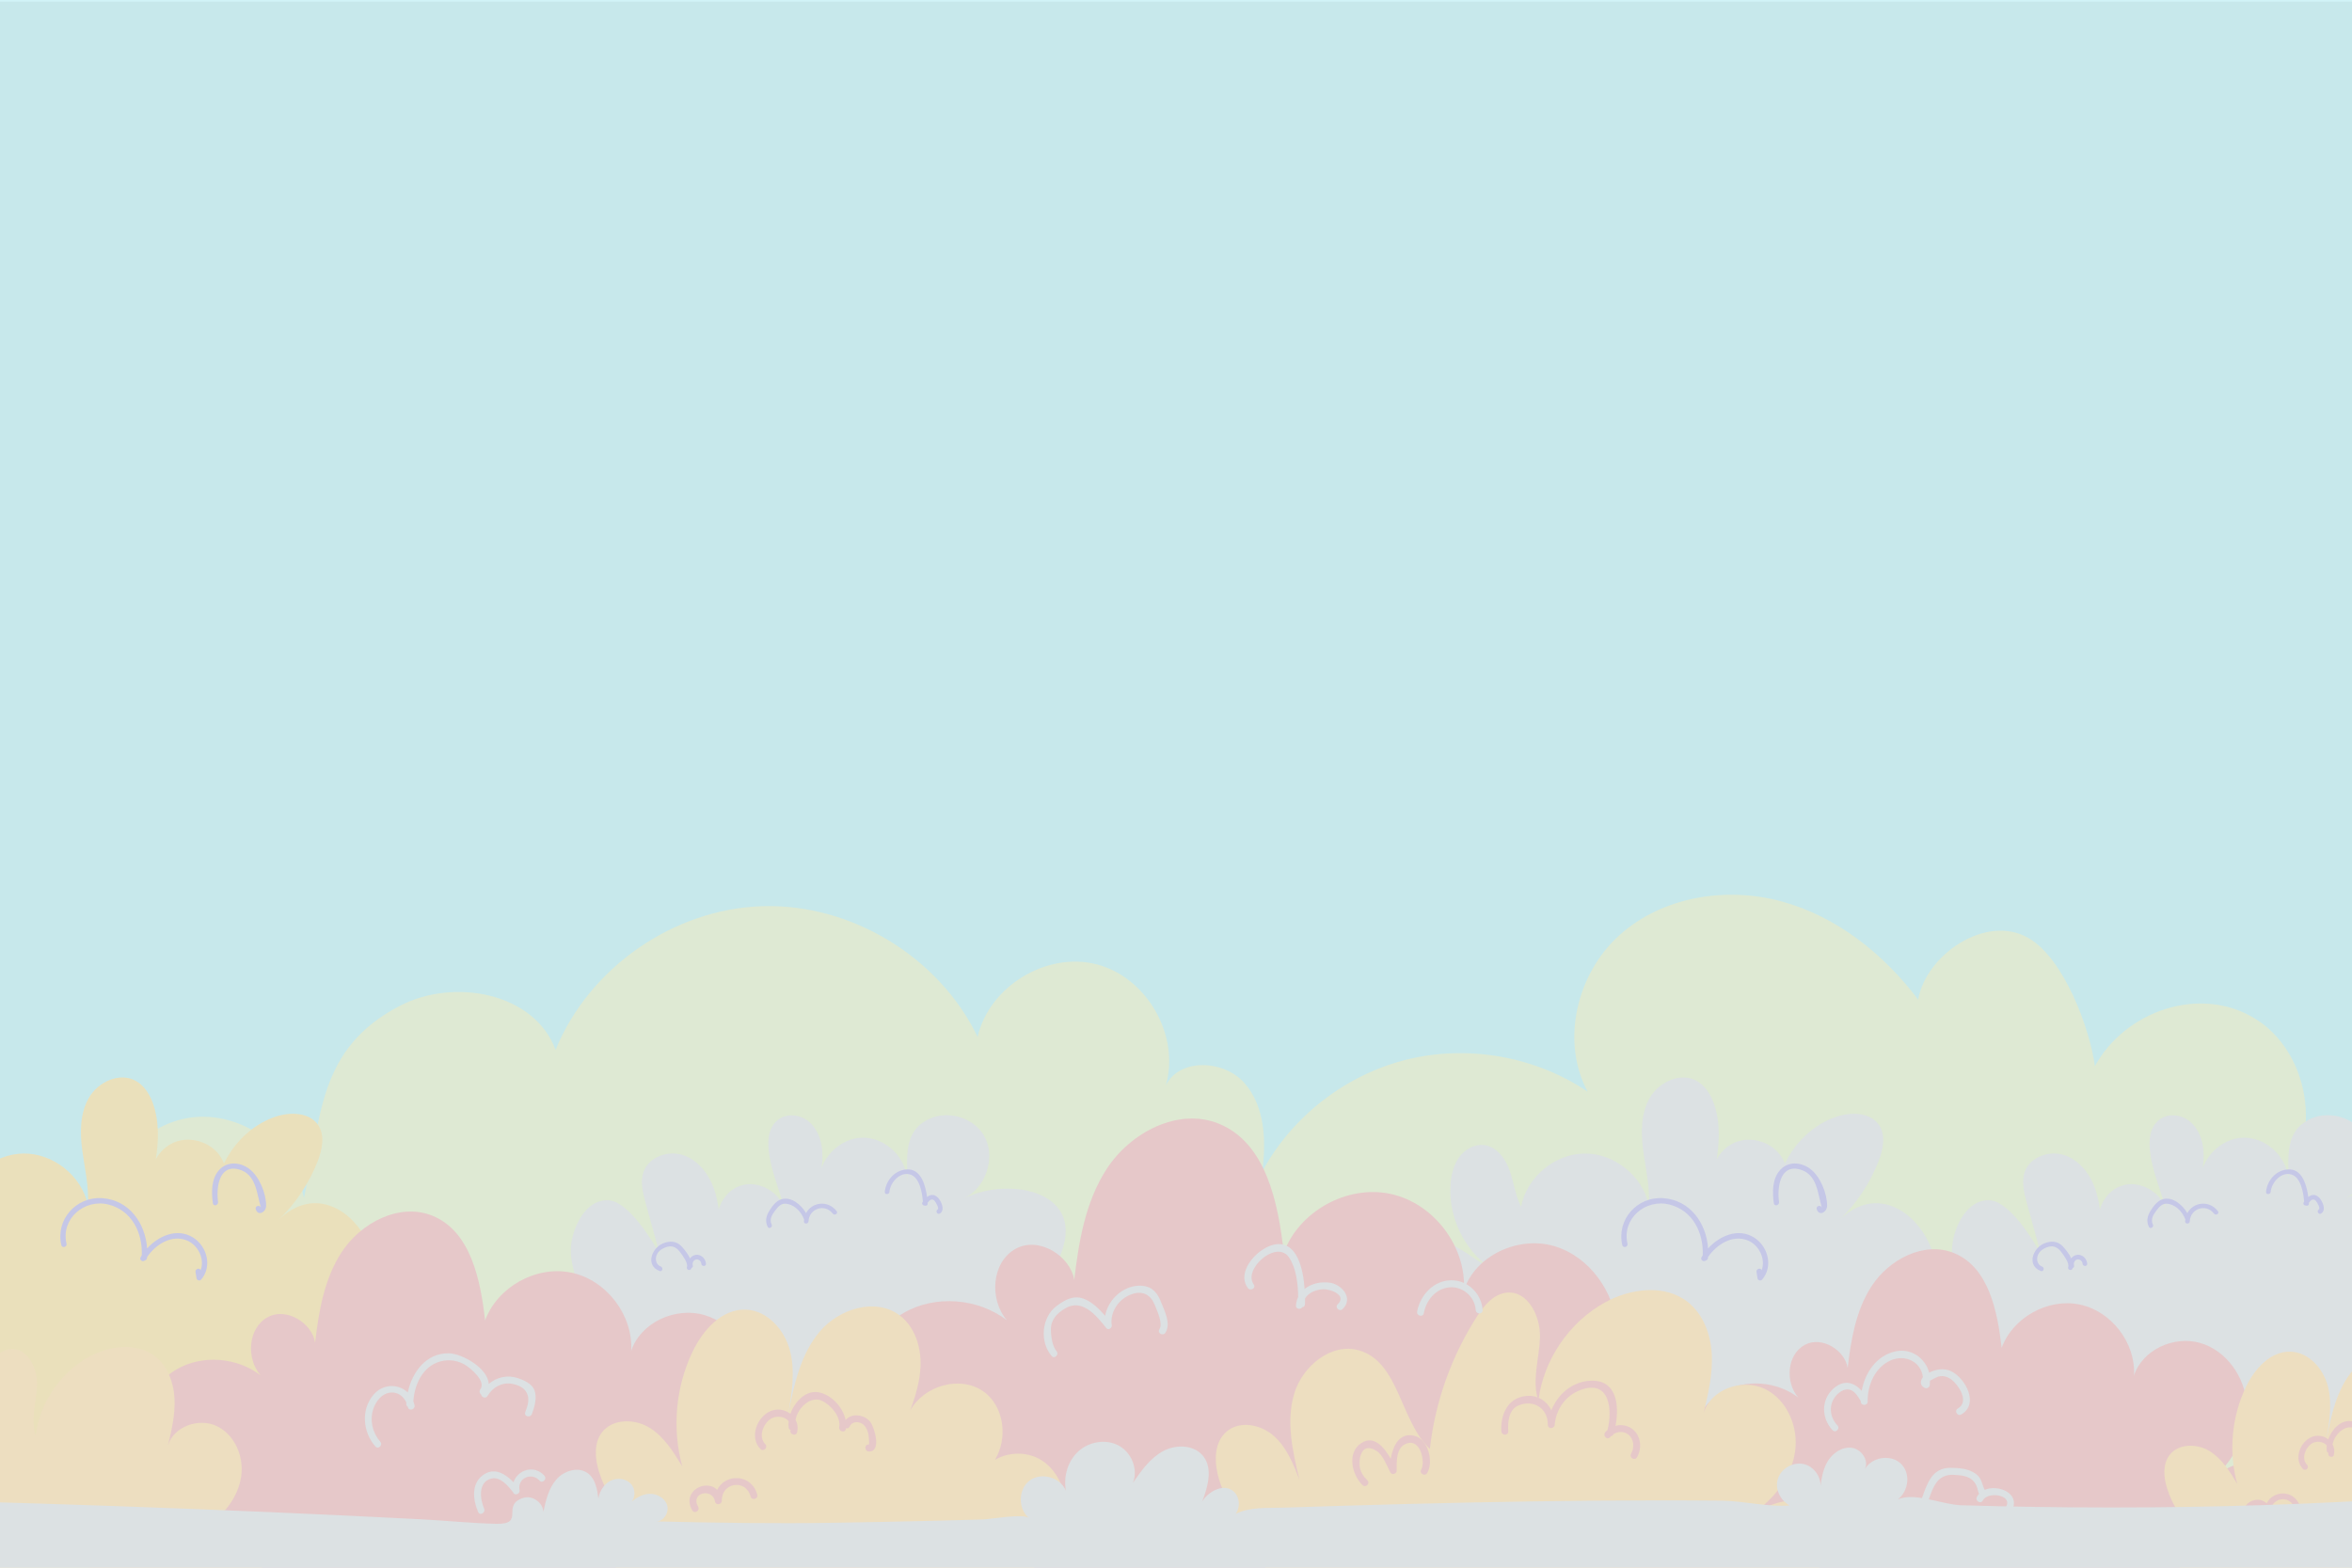 <svg width="1440" height="960" viewBox="0 0 1440 960" fill="none" xmlns="http://www.w3.org/2000/svg">
<rect x="0" y="0" width="1440" height="960" fill="#808080" stroke="none"/>
<g clip-path="url(#clip0_211_2)">
<rect width="1440" height="960" fill="white"/>
<g clip-path="url(#clip1_211_2)">
<rect width="1623" height="1033" transform="translate(-92 -45)" fill="#D1F3F7"/>
<path d="M364.335 919.835C310.235 921.139 259.166 917.247 205.782 923.138C179.805 925.999 37.672 940.916 37.061 910.01C10.748 899.932 -18.555 905.087 -46.699 906.581C-74.844 908.074 -106.714 903.951 -124.018 881.713C-136.901 865.155 -138.374 842.118 -133.975 821.626C-128.418 795.791 -112.63 770.523 -87.916 761.119C-63.203 751.715 -30.217 764.106 -23.859 789.774C-20.028 772.354 -10.808 758.552 3.675 748.348C21.273 735.936 48.05 734.105 62.974 749.611C61.185 718.579 86.256 688.346 117.095 684.328C147.935 680.309 179.91 703.136 186.12 733.6C196.709 684.391 194.267 642.082 244.999 615.847C278.132 598.721 327.264 607.915 340.147 642.903C360.651 592.557 412.435 556.581 466.767 554.919C521.119 553.257 575.009 585.993 598.543 634.971C605.574 604.044 640.687 582.627 671.42 590.537C702.154 598.427 722.573 634.129 713.795 664.593C722.321 647.657 749.518 649.004 761.98 663.31C774.442 677.616 775.347 698.592 772.8 717.38C791.114 683.507 824.163 657.966 861.57 648.793C898.977 639.62 940.11 646.942 972.023 668.486C955.372 637.58 965.371 596.239 991.452 572.717C1017.53 549.196 1056.41 542.779 1090.35 551.889C1124.28 560.999 1153.29 584.099 1174.4 612.165C1178.97 584.962 1215.66 559.421 1241.83 574.359C1263.74 586.855 1279.53 630.069 1282.6 652.917C1300.85 619.276 1346.91 602.824 1380.83 623.884C1413.83 644.354 1422.19 695.457 1397.43 725.374C1408.61 711.825 1431.24 711.952 1444.82 723.06C1458.4 734.189 1463.47 753.314 1461.32 770.734C1459.18 788.154 1450.78 804.185 1441.32 818.954C1468.63 805.511 1502.62 806.668 1528.96 821.963C1547.67 832.84 1563.27 854.341 1557.21 875.107C1550.16 899.238 1520.43 907.001 1495.51 910.41C1432.13 919.078 1368.45 925.389 1304.71 930.775C1245.79 935.74 1188.32 944.198 1130.26 950.909C1084.05 956.253 1037.36 950.636 991.116 945.692C783.031 923.433 573.493 914.786 364.292 919.856L364.335 919.835Z" fill="#E9F4DD"/>
<path d="M1482.77 758.237C1495 759.078 1506.71 765.621 1513.82 775.572C1518.62 782.305 1521.32 790.279 1523.93 798.126C1533.65 827.307 1543.4 856.487 1553.12 885.668C1484.23 884.721 1414.4 880.303 1345.57 882.786C1297.84 884.511 1246.44 888.971 1208.99 850.365C1202.76 843.948 1172.74 786.134 1173.96 785.945C1186.11 783.883 1199.2 789.416 1206.19 799.536C1200.48 789.1 1195.33 777.866 1195.12 765.979C1194.89 753.882 1203.71 733.264 1219.05 735.115C1230.48 736.483 1244.9 758.973 1249.64 768.314C1246.73 757.753 1243.81 747.191 1240.9 736.63C1239.15 730.318 1237.45 723.502 1239.72 717.379C1243.07 708.438 1254.54 704.378 1263.66 707.281C1272.77 710.184 1279.34 718.473 1282.6 727.457C1285.87 736.44 1286.33 746.139 1286.75 755.691C1281.32 744.961 1287.34 730.066 1298.73 726.153C1310.12 722.218 1324.05 730.234 1326.39 742.037C1323.65 728.256 1307.23 696.509 1322.37 685.422C1327.76 681.487 1335.78 682.581 1340.89 686.852C1346.01 691.123 1348.53 697.898 1349.06 704.546C1349.59 711.194 1348.32 717.842 1347.08 724.406C1346.68 710.205 1359.33 696.951 1373.54 696.656C1387.75 696.362 1400.93 709.09 1401.14 723.291C1401.14 708.143 1398.63 692.47 1414.8 685.064C1426.29 679.804 1441.81 684.454 1448.12 695.478C1455.6 708.501 1449.41 727.12 1435.98 733.811C1463.55 720.051 1512.96 729.35 1493.85 770.923C1488.88 781.758 1479.78 790.131 1470.42 797.516C1480.6 795.181 1487.55 810.118 1482.46 819.228C1476.86 829.242 1467.09 833.008 1456.27 835.049C1442.76 837.595 1427.58 837.468 1416.86 843.464C1387.16 860.106 1365.31 882.575 1329.48 886.552C1326.87 886.846 1324.18 887.056 1321.4 887.183" fill="#E7ECEE"/>
<path d="M-68.003 761.582C-59.182 765.474 -51.836 772.143 -43.226 776.498C-59.456 765.116 -69.034 744.919 -67.582 725.164C-67.139 719.252 -65.708 713.256 -62.193 708.501C-58.677 703.746 -52.783 700.443 -46.91 701.201C-39.227 702.21 -33.922 709.511 -31.354 716.811C-28.785 724.112 -27.943 732.043 -24.365 738.902C-21.018 720.998 -3.967 706.629 14.263 706.376C32.493 706.124 49.944 719.967 53.796 737.787C54.596 726.678 51.859 715.654 50.386 704.63C48.912 693.606 48.87 681.698 54.512 672.104C60.153 662.489 73.121 656.493 82.93 661.774C88.424 664.72 91.877 670.463 93.876 676.354C99.16 691.923 95.918 708.922 92.634 725.037C90.803 714.581 97.16 703.262 107.054 699.391C116.948 695.52 129.305 699.496 135.072 708.417C140.84 717.337 139.388 730.234 131.788 737.64C130.82 714.413 146.482 691.481 168.459 683.907C177.658 680.751 189.699 681.025 194.94 689.209C199.003 695.541 197.235 703.915 194.54 710.963C189.32 724.512 181.089 736.903 170.606 746.96C211.023 708.143 258.281 791.52 209.802 815.146C216.791 800.966 239.42 800.461 249.903 812.306C260.387 824.151 259.502 843.022 251.44 856.613C243.378 870.204 229.611 879.419 215.549 886.657C179.594 905.171 144.566 908.137 105.391 908.979C60.617 909.926 16.326 917.521 -28.828 916.763C-42.679 916.532 -56.762 915.9 -69.855 911.377C-131.112 890.212 -116.966 739.996 -67.981 761.603L-68.003 761.582Z" fill="#F6EBC4"/>
<path d="M1171.25 886.615C1120.56 912.703 1060.06 916.679 1005.49 901.405C973.223 892.358 943.142 872.603 921.965 846.641C912.723 835.301 897.083 835.049 884.831 826.191C872.475 817.25 862.77 804.48 858.139 789.9C855.445 781.379 854.729 771.091 860.728 764.464C867.212 757.311 878.832 757.69 887.652 761.582C896.472 765.474 903.819 772.143 912.429 776.498C896.199 765.116 886.621 744.919 888.073 725.164C888.515 719.252 889.947 713.256 893.462 708.501C896.978 703.746 902.872 700.443 908.745 701.201C916.428 702.21 921.733 709.511 924.301 716.811C926.869 724.112 927.711 732.043 931.29 738.902C934.637 720.998 951.688 706.629 969.918 706.376C988.148 706.124 1005.6 719.967 1009.45 737.787C1010.25 726.678 1007.51 715.654 1006.04 704.63C1004.57 693.606 1004.53 681.698 1010.17 672.104C1015.81 662.489 1028.78 656.493 1038.58 661.774C1044.08 664.72 1047.53 670.463 1049.53 676.354C1054.81 691.923 1051.57 708.922 1048.29 725.037C1046.46 714.581 1052.82 703.262 1062.71 699.391C1072.6 695.52 1084.96 699.496 1090.73 708.417C1096.49 717.337 1095.04 730.234 1087.44 737.64C1086.47 714.413 1102.14 691.481 1124.11 683.907C1133.31 680.751 1145.35 681.025 1150.59 689.209C1154.66 695.541 1152.89 703.915 1150.19 710.963C1144.97 724.512 1136.74 736.903 1126.26 746.96C1166.68 708.143 1213.94 791.52 1165.46 815.146C1172.45 800.966 1195.07 800.461 1205.56 812.306C1216.04 824.151 1215.16 843.022 1207.09 856.613C1199.03 870.204 1185.27 879.419 1171.2 886.657L1171.25 886.615Z" fill="#E7ECEE"/>
<path d="M610.584 835.007C597.07 837.552 581.892 837.426 571.177 843.422C541.475 860.064 519.625 882.533 483.796 886.51C446.621 890.633 390.206 878.073 363.345 850.365C357.114 843.948 327.096 786.134 328.317 785.945C340.463 783.883 353.556 789.416 360.545 799.536C354.841 789.1 349.683 777.866 349.473 765.979C349.241 753.882 358.061 733.264 373.407 735.115C384.838 736.483 399.236 758.973 403.994 768.314C401.089 757.753 398.163 747.191 395.258 736.63C393.511 730.318 391.805 723.502 394.079 717.379C397.426 708.438 408.898 704.378 418.013 707.281C427.107 710.184 433.696 718.473 436.959 727.457C440.222 736.44 440.685 746.139 441.106 755.691C435.675 744.961 441.695 730.066 453.084 726.153C464.472 722.218 478.407 730.234 480.744 742.037C478.008 728.256 461.588 696.509 476.724 685.422C482.112 681.487 490.133 682.581 495.248 686.852C500.363 691.123 502.889 697.898 503.416 704.546C503.942 711.194 502.679 717.842 501.437 724.406C501.037 710.205 513.688 696.951 527.897 696.656C542.107 696.362 555.284 709.09 555.495 723.291C555.495 708.143 552.99 692.47 569.157 685.064C580.65 679.804 596.164 684.454 602.48 695.478C609.953 708.501 603.764 727.12 590.334 733.811C617.91 720.051 667.315 729.35 648.202 770.923C643.234 781.758 634.14 790.131 624.772 797.516C634.961 795.181 641.907 810.118 636.813 819.228C631.214 829.242 621.446 833.008 610.626 835.049L610.584 835.007Z" fill="#E7ECEE"/>
<path d="M478.071 949.52C489.249 955.096 502.342 957.473 512.194 964.858H1061.59C1070.03 950.173 1071.59 931.28 1062.77 916.658C1048.63 893.179 1012.25 888.13 991.41 905.276C1002.67 893.747 1009.79 878.178 1010.92 862.084C994.547 858.886 976.843 863.451 964.045 874.16C980.801 858.886 991.705 836.459 990.147 813.863C988.59 791.267 973.223 769.408 951.456 763.054C929.69 756.701 903.335 768.651 896.262 790.173C897.904 763.202 877.569 736.567 851.087 731.055C824.606 725.521 795.303 741.784 785.999 767.157C782.546 736.398 775.116 700.065 746.487 688.22C721.584 677.911 692.029 693.374 677.441 716.012C664.537 736.02 660.474 760.109 657.695 783.925C655.506 769.198 636.14 756.932 621.952 764.653C606.942 772.816 605.553 795.875 616.499 808.498C598.796 794.97 572.777 792.761 553.369 803.933C533.56 815.357 522.382 839.72 525.856 862.189C521.498 851.964 505.563 847.399 495.648 854.131C484.049 862.021 481.544 878.83 486.133 892.085C490.722 905.339 500.763 915.859 510.51 925.936C503.71 919.162 496.574 912.177 487.501 909.042C478.429 905.928 466.809 907.927 461.841 916.153C454.642 928.061 465.609 943.293 478.071 949.52Z" fill="#F1D2D3"/>
<path d="M47.186 956.568C53.775 959.851 61.185 961.765 67.795 964.858H522.656C527.582 953.686 527.855 940.432 521.519 929.891C510.047 910.851 480.534 906.749 463.63 920.655C472.766 911.293 478.534 898.67 479.46 885.626C466.177 883.038 451.8 886.741 441.422 895.409C455.02 883.017 463.862 864.84 462.599 846.494C461.335 828.148 448.874 810.434 431.212 805.279C413.551 800.125 392.184 809.824 386.438 827.286C387.764 805.405 371.26 783.799 349.788 779.317C328.317 774.836 304.551 788.028 296.994 808.603C294.194 783.651 288.152 754.176 264.955 744.562C244.767 736.209 220.769 748.727 208.939 767.115C198.477 783.357 195.172 802.902 192.92 822.215C191.151 810.265 175.426 800.314 163.912 806.584C151.745 813.211 150.608 831.914 159.491 842.16C145.135 831.199 124.021 829.39 108.275 838.457C92.213 847.714 83.141 867.491 85.962 885.71C82.425 877.421 69.5 873.718 61.459 879.188C52.049 885.584 50.028 899.217 53.754 909.989C57.48 920.74 65.627 929.281 73.542 937.465C68.026 931.974 62.237 926.294 54.87 923.769C47.502 921.245 38.071 922.864 34.051 929.534C28.199 939.191 37.103 951.54 47.207 956.59L47.186 956.568Z" fill="#F1D2D3"/>
<path d="M999.241 959.408C1003.6 961.596 1008.38 963.111 1012.97 964.857H1430.78C1434.4 955.201 1434.27 944.155 1428.9 935.256C1418.51 918.004 1391.75 914.301 1376.45 926.904C1384.74 918.425 1389.96 906.98 1390.8 895.156C1378.76 892.821 1365.75 896.166 1356.34 904.013C1368.66 892.8 1376.66 876.305 1375.52 859.706C1374.38 843.085 1363.08 827.033 1347.08 822.383C1331.08 817.713 1311.72 826.507 1306.52 842.307C1307.72 822.489 1292.77 802.923 1273.32 798.862C1253.87 794.802 1232.33 806.752 1225.49 825.392C1222.95 802.775 1217.49 776.077 1196.46 767.388C1178.17 759.814 1156.45 771.175 1145.73 787.817C1136.26 802.523 1133.27 820.237 1131.23 837.721C1129.63 826.886 1115.38 817.881 1104.96 823.561C1093.93 829.558 1092.92 846.494 1100.96 855.793C1087.95 845.863 1068.83 844.222 1054.56 852.448C1040.02 860.842 1031.79 878.746 1034.35 895.261C1031.15 887.751 1019.45 884.384 1012.15 889.349C1003.62 895.156 1001.79 907.506 1005.16 917.247C1008.52 926.988 1015.91 934.73 1023.07 942.136C1018.08 937.149 1012.84 932.016 1006.17 929.723C999.494 927.43 990.947 928.902 987.305 934.94C982.001 943.692 990.063 954.885 999.22 959.45L999.241 959.408Z" fill="#F1D2D3"/>
<path d="M772.821 956.631C774.253 959.598 775.831 962.312 777.473 964.857H1106.85C1109.31 963.406 1111.63 961.744 1113.76 959.787C1121.88 952.297 1126.16 939.485 1120.7 929.87C1116.49 922.443 1107.5 918.677 1098.96 918.741C1090.41 918.783 1082.22 922.044 1074.58 925.852C1086.94 916.994 1096.89 903.866 1099.04 888.823C1101.19 873.781 1094.14 857.055 1080.41 850.491C1066.69 843.927 1047.43 850.68 1043.05 865.239C1045.85 853.478 1048.65 841.507 1048.04 829.431C1047.43 817.355 1042.92 804.921 1033.45 797.389C1019.37 786.218 998.336 788.869 982.611 797.579C960.634 809.739 945.015 832.755 941.857 857.665C937.731 845.463 942.362 832.229 942.847 819.354C943.331 806.478 935.816 790.699 922.954 791.541C914.639 792.088 908.576 799.43 904.093 806.457C888.536 830.736 878.642 858.633 875.422 887.288C857.066 869.741 856.602 834.27 832.289 826.991C815.259 821.878 797.387 836.5 792.335 853.542C787.283 870.583 791.43 888.845 795.577 906.117C791.809 896.482 787.809 886.467 780.126 879.524C772.442 872.582 759.959 869.784 751.728 876.053C741.772 883.648 743.35 899.132 748.066 910.725C754.57 926.735 765.264 941.063 772.821 956.631Z" fill="#F9E9CA"/>
<path d="M-113.43 958.273C-112.272 960.65 -111.03 962.817 -109.704 964.858H153.934C155.913 963.701 157.765 962.375 159.47 960.797C165.975 954.801 169.385 944.555 165.027 936.855C161.659 930.901 154.46 927.893 147.619 927.935C140.777 927.977 134.23 930.586 128.105 933.636C137.998 926.546 145.977 916.048 147.682 903.993C149.387 891.938 143.745 878.557 132.757 873.318C121.768 868.059 106.359 873.466 102.844 885.121C105.075 875.696 107.328 866.123 106.844 856.445C106.359 846.768 102.739 836.816 95.16 830.799C83.898 821.858 67.058 823.983 54.47 830.946C36.871 840.687 24.389 859.117 21.841 879.041C18.536 869.279 22.241 858.675 22.641 848.388C23.02 838.079 17 825.455 6.706 826.129C0.054 826.57 -4.788 832.44 -8.387 838.058C-20.849 857.497 -28.764 879.819 -31.332 902.752C-46.026 888.719 -46.384 860.316 -65.855 854.489C-79.496 850.407 -93.79 862.105 -97.831 875.738C-101.873 889.371 -98.568 903.993 -95.221 917.815C-98.231 910.094 -101.431 902.099 -107.578 896.545C-113.724 890.991 -123.723 888.74 -130.312 893.768C-138.269 899.848 -137.027 912.24 -133.259 921.518C-128.039 934.331 -119.492 945.818 -113.451 958.252L-113.43 958.273Z" fill="#F9E9CA"/>
<path d="M386.522 964.858H626.204C626.456 964.689 626.751 964.542 627.004 964.374C638.834 956.695 648.665 945.081 651.612 931.28C654.559 917.5 649.486 901.636 637.55 894.126C629.088 888.803 617.489 888.992 609.111 893.999C617.173 880.871 614.942 861.053 601.953 851.985C587.576 841.95 565.304 848.787 557.263 863.83C560.463 855.015 563.22 846.01 563.599 836.69C564.062 825.034 560.189 812.58 550.885 805.532C536.233 794.444 513.751 801.345 501.9 815.378C490.048 829.411 486.07 848.282 482.512 866.312C484.765 853.332 486.996 839.888 483.67 827.138C480.365 814.389 469.882 802.502 456.725 801.976C442.053 801.387 430.412 814.389 424.076 827.622C413.656 849.334 411.361 874.833 417.74 898.06C412.267 888.992 406.457 879.567 397.384 874.118C388.311 868.669 374.965 868.732 368.544 877.147C363.429 883.859 364.271 893.368 366.797 901.426C370.544 913.418 377.617 924.295 386.88 932.795C376.902 928.04 365.618 925.978 354.609 927.156C352.904 927.346 369.934 953.665 372.165 955.79C376.754 960.124 381.491 962.607 386.543 964.879L386.522 964.858Z" fill="#F9E9CA"/>
<path d="M999.409 875.065C996.462 872.813 992.589 872.224 989.095 873.108C991.537 860.401 989.81 844.537 973.454 845.526C962.382 846.199 953.751 853.836 949.835 863.577C946.93 857.771 941.099 853.921 933.669 854.931C922.785 856.382 918.575 866.67 919.207 876.516C919.375 879.209 923.585 879.23 923.417 876.516C923.08 871.32 923.522 863.388 929.374 860.8C938.489 856.761 947.709 862.021 947.646 872.477C947.646 875.233 951.604 875.128 951.856 872.477C952.74 862.925 958.466 854.615 967.623 851.207C985.916 844.369 987.2 863.83 984.211 875.654C983.706 876.095 983.222 876.558 982.78 877.105C981.117 879.209 984.085 882.197 985.748 880.072C985.916 879.861 986.106 879.693 986.295 879.504C986.948 879.398 987.537 878.999 987.811 878.241C990.421 876.579 993.915 876.348 996.61 878.241C1000.44 880.955 1000.82 886.425 998.61 890.255C997.262 892.611 1000.88 894.736 1002.25 892.379C1005.45 886.825 1004.71 879.146 999.409 875.107V875.065Z" fill="#F1D2D3"/>
<path d="M865.949 879.209C856.644 877.063 852.813 885.436 851.508 893.305C847.445 886.341 841.298 878.662 833.594 883.606C824.374 889.518 827.721 903.109 834.183 909.442C836.12 911.335 839.088 908.369 837.152 906.475C834.604 903.972 832.752 901.173 832.415 897.534C831.952 892.737 833.657 882.617 842.961 888.613C846.772 891.075 849.213 897.807 851.213 901.615C852.203 903.488 855.15 902.583 855.129 900.563C855.108 895.198 854.644 886.657 860.707 884.153C870.011 880.303 872.685 895.682 870.138 899.911C868.727 902.246 872.369 904.35 873.78 902.036C877.842 895.304 874.474 881.208 865.97 879.251L865.949 879.209Z" fill="#F1D2D3"/>
<path d="M986.779 920.655C979.348 922.949 970.296 931.953 973.096 940.263C973.959 942.809 978.022 941.715 977.159 939.148C975.243 933.426 982.464 926.736 987.432 924.947C993.431 922.801 999.178 927.051 1000.04 933.131C1000.42 935.803 1004.48 934.667 1004.1 932.016C1002.97 924.001 994.673 918.236 986.779 920.676V920.655Z" fill="#F1D2D3"/>
<path d="M532.76 870.604C529.203 866.228 521.414 865.092 517.73 869.573C516.088 861.557 508.678 853.752 500.869 852.553C493.206 851.375 486.575 858.317 483.944 865.765C480.555 863.156 475.734 862.252 471.398 864.271C463.23 868.079 458.746 880.345 465.567 887.33C467.461 889.265 470.429 886.299 468.535 884.363C464.262 879.987 467.019 872.54 471.293 869.258C474.808 866.565 480.323 867.196 482.849 870.268C482.681 871.635 482.681 872.982 482.849 874.223C482.976 875.043 483.439 875.464 484.028 875.632C484.028 875.716 484.028 875.801 483.986 875.906C483.376 878.536 487.438 879.672 488.049 877.021C488.701 874.202 488.238 871.614 487.059 869.426C488.491 862.02 496.469 854.32 503.584 857.96C509.015 860.737 514.888 867.596 513.815 873.949C513.373 876.6 517.435 877.736 517.877 875.064C517.899 874.896 517.898 874.707 517.92 874.538C518.762 874.854 519.709 874.707 520.172 873.613C521.667 870.141 526.34 870.204 528.845 872.582C530.381 874.033 531.181 876.074 531.623 878.073C531.708 878.409 532.55 884.637 531.855 884.595C529.161 884.405 529.161 888.613 531.855 888.803C539.959 889.392 535.392 873.865 532.739 870.625L532.76 870.604Z" fill="#F1D2D3"/>
<path d="M463.651 915.332C460.094 902.225 443.906 902.288 439.085 912.345C432.37 905.381 417.108 913.06 423.802 924.863C425.129 927.219 428.77 925.094 427.444 922.738C422.371 913.776 436.538 911.019 437.801 919.603C438.159 921.96 441.99 921.37 441.927 919.035C441.674 907.864 456.578 905.381 459.567 916.447C460.283 919.056 464.346 917.941 463.63 915.332H463.651Z" fill="#F1D2D3"/>
<path d="M1343.46 964.858H1545.27C1545.48 964.71 1545.71 964.605 1545.95 964.458C1555.9 957.999 1564.18 948.216 1566.66 936.603C1569.14 924.989 1564.87 911.651 1554.83 905.318C1547.71 900.837 1537.93 901.005 1530.87 905.213C1537.65 894.168 1535.78 877.463 1524.85 869.847C1512.75 861.389 1493.99 867.154 1487.21 879.819C1489.91 872.393 1492.22 864.819 1492.54 856.971C1492.94 847.167 1489.68 836.669 1481.85 830.736C1469.51 821.395 1450.59 827.223 1440.59 839.025C1430.59 850.828 1427.26 866.733 1424.25 881.902C1426.15 870.983 1428.02 859.643 1425.24 848.914C1422.46 838.184 1413.64 828.169 1402.55 827.728C1390.19 827.223 1380.4 838.184 1375.06 849.313C1366.3 867.596 1364.36 889.055 1369.71 908.621C1365.1 900.984 1360.22 893.053 1352.57 888.466C1344.93 883.88 1333.69 883.943 1328.28 891.033C1323.97 896.692 1324.68 904.708 1326.81 911.483C1329.97 921.581 1335.92 930.733 1343.71 937.886C1335.31 933.889 1325.8 932.143 1316.54 933.131C1315.1 933.279 1329.44 955.453 1331.33 957.242C1335.21 960.881 1339.19 962.985 1343.44 964.9L1343.46 964.858Z" fill="#F9E9CA"/>
<path d="M1466.61 885.479C1463.6 881.797 1457.05 880.829 1453.93 884.616C1452.54 877.863 1446.31 871.298 1439.72 870.289C1433.28 869.3 1427.68 875.128 1425.47 881.397C1422.61 879.188 1418.57 878.431 1414.91 880.135C1408.02 883.354 1404.25 893.663 1410 899.553C1411.6 901.194 1414.11 898.691 1412.51 897.05C1408.91 893.368 1411.22 887.078 1414.84 884.321C1417.81 882.049 1422.44 882.575 1424.57 885.184C1424.42 886.341 1424.42 887.456 1424.57 888.508C1424.67 889.202 1425.07 889.56 1425.56 889.707C1425.56 889.792 1425.56 889.855 1425.52 889.939C1424.99 892.148 1428.42 893.095 1428.93 890.886C1429.47 888.508 1429.09 886.32 1428.1 884.49C1429.3 878.241 1436.02 871.761 1442.02 874.833C1446.59 877.168 1451.53 882.954 1450.65 888.298C1450.27 890.528 1453.7 891.496 1454.06 889.245C1454.08 889.097 1454.08 888.95 1454.1 888.803C1454.82 889.076 1455.62 888.929 1456 888.024C1457.26 885.1 1461.2 885.142 1463.3 887.162C1464.59 888.382 1465.26 890.086 1465.64 891.79C1465.7 892.085 1466.42 897.323 1465.83 897.281C1463.55 897.113 1463.55 900.669 1465.83 900.816C1472.65 901.321 1468.8 888.235 1466.56 885.5L1466.61 885.479Z" fill="#F1D2D3"/>
<path d="M1408.42 923.159C1405.43 912.114 1391.79 912.177 1387.75 920.634C1382.11 914.765 1369.25 921.244 1374.89 931.175C1376 933.152 1379.08 931.385 1377.94 929.386C1373.67 921.855 1385.6 919.519 1386.68 926.736C1386.97 928.734 1390.21 928.229 1390.15 926.273C1389.94 916.868 1402.49 914.786 1405.01 924.085C1405.6 926.273 1409.03 925.347 1408.42 923.138V923.159Z" fill="#F1D2D3"/>
<path d="M710.743 797.095C708.638 791.751 705.417 787.859 699.312 787.354C688.45 786.47 678.493 795.412 676.599 805.742C672.852 801.387 668.368 797.032 663.295 795.222C657.064 792.992 651.633 796.148 646.728 799.893C637.739 806.71 636.371 821.647 643.865 830.378C645.633 832.44 648.602 829.452 646.833 827.412C644.265 824.403 643.381 817.965 643.402 814.157C643.402 807.846 647.254 804.164 652.222 801.176C662.516 795.012 671.273 805.595 677.272 813.189C678.83 815.167 681.504 812.706 680.514 810.665C679.925 802.291 685.651 794.675 693.734 792.256C699.944 790.384 704.638 793.098 706.996 799.094C708.385 802.628 712.174 810.433 709.838 814.031C708.364 816.303 712.006 818.428 713.48 816.156C717.142 810.497 712.911 802.649 710.743 797.116V797.095Z" fill="#E7ECEE"/>
<path d="M814.206 785.502C808.67 784.661 802.839 786.007 798.755 789.289C797.871 777.003 794.25 760.929 781.873 761.876C771.305 762.697 756.275 778.181 763.959 788.7C765.537 790.867 769.2 788.764 767.6 786.575C760.78 777.255 781.599 758.804 789.219 770.039C793.577 776.498 794.693 786.092 794.798 794.234C794.061 795.79 793.598 797.537 793.451 799.472C793.303 801.723 796.187 802.06 797.261 800.545C798.145 800.377 798.945 799.746 798.987 798.589C799.008 797.579 799.029 796.401 799.008 795.117C801.197 791.499 805.66 789.71 810.102 789.479C814.375 789.268 824.942 793.055 819.006 798.694C817.027 800.566 820.016 803.533 821.974 801.66C828.858 795.138 821.658 786.596 814.227 785.481L814.206 785.502Z" fill="#E7ECEE"/>
<path d="M888.578 783.988C877.822 784.009 869.549 793.034 867.633 803.091C867.128 805.742 871.191 806.878 871.696 804.206C873.127 796.737 878.179 789.984 886.01 788.511C894.641 786.891 902.977 793.56 903.503 802.27C903.672 804.963 907.882 804.984 907.713 802.27C907.124 792.277 898.83 783.967 888.599 783.988H888.578Z" fill="#E7ECEE"/>
<path d="M327.138 851.123C325.559 847.252 320.655 845.106 316.95 843.885C310.592 841.782 304.003 843.401 299.204 847.504C298.846 837.847 282.827 828.843 274.848 828.716C260.85 828.485 252.303 840.246 249.651 852.722C244.009 847.252 234.347 847.167 228.453 854.342C220.854 863.578 222.222 877.106 229.842 885.794C231.632 887.835 234.6 884.848 232.81 882.828C227.99 877.337 226.243 869.679 228.579 862.694C230.2 857.897 233.926 853.121 239.378 852.743C243.736 852.427 247.125 855.204 248.788 858.865C248.788 859.138 248.746 859.412 248.725 859.685C248.704 860.527 249.104 861.074 249.651 861.39C249.672 861.495 249.714 861.579 249.735 861.684C250.24 864.335 254.303 863.22 253.798 860.569C253.629 859.643 253.356 858.802 253.04 857.981C253.798 848.493 258.092 838.205 267.439 834.418C272.954 832.188 279.08 832.588 284.321 835.533C287.879 837.532 297.857 845.842 294.089 850.723C293.183 851.901 293.689 853.353 294.615 854.047C294.91 855.709 297.394 856.698 298.488 854.826C301.562 849.566 307.308 846.284 313.476 847.399C317.139 848.072 320.697 849.524 322.444 852.827C324.486 856.677 323.054 860.906 321.581 864.819C320.612 867.344 324.675 868.438 325.643 865.934C327.285 861.642 328.969 855.646 327.138 851.123Z" fill="#E7ECEE"/>
<path d="M1194.8 839.803C1190.44 837.594 1185.37 838.394 1181.1 840.561C1178.84 831.746 1170.19 825.413 1160.47 827.538C1148.95 830.063 1141.77 840.624 1139.82 851.69C1135.14 846.536 1129.02 844.495 1122.49 850.344C1114.81 857.223 1115.12 868.542 1121.99 875.822C1123.84 877.799 1126.83 874.812 1124.95 872.855C1120.03 867.638 1119.36 859.748 1124.41 854.32C1126.7 851.859 1130.28 849.734 1133.63 851.438C1136.17 852.721 1137.82 855.625 1139.25 857.981C1139.25 858.086 1139.25 858.17 1139.25 858.275C1139.29 860.989 1143.5 860.989 1143.46 858.275C1143.33 848.934 1147.23 838.899 1155.67 833.997C1165.04 828.569 1176.09 833.134 1177.29 843.338C1175.62 845.484 1175.31 848.492 1178.4 849.902C1180.34 850.786 1182.04 848.703 1181.45 847.23C1181.45 847.146 1181.52 847.083 1181.54 846.999C1181.58 846.494 1181.6 846.01 1181.6 845.505C1183.31 844.537 1186.44 843.022 1186.63 842.98C1190.49 842.012 1193.66 843.548 1196.36 846.22C1200.25 850.091 1205.3 858.717 1198.63 862.546C1196.3 863.893 1198.4 867.532 1200.76 866.186C1211.81 859.811 1203.45 844.2 1194.78 839.782L1194.8 839.803Z" fill="#E7ECEE"/>
<path d="M1215.09 912.345C1213.37 908.726 1213.37 905.276 1209.7 902.562C1205.33 899.301 1199.37 898.88 1194.11 898.859C1183.1 898.838 1180.04 907.948 1176.8 917.121C1175.9 919.687 1179.96 920.781 1180.87 918.236C1183.67 910.304 1186.21 902.562 1196.44 903.151C1201.81 903.467 1207.45 903.972 1210.04 909.736C1210.8 911.44 1210.9 913.102 1211.66 914.764C1211.14 915.332 1210.69 915.985 1210.32 916.721C1209.12 919.14 1212.74 921.265 1213.96 918.846C1216.74 913.271 1231.7 915.164 1228.46 922.191C1227.35 924.632 1230.97 926.778 1232.1 924.316C1236.69 914.323 1223.3 908.81 1215.11 912.345H1215.09Z" fill="#E7ECEE"/>
<path d="M333.327 903.698C326.991 896.629 316.865 900.143 314.381 907.674C309.645 902.73 303.225 898.586 296.552 902.73C288.321 907.843 289.415 918.257 292.763 925.936C293.836 928.419 297.478 926.273 296.404 923.811C293.899 918.046 292.531 907.801 300.53 905.507C306.235 903.866 311.013 909.883 314.108 913.755C314.781 916.153 318.592 915.038 318.086 912.471C316.655 905.108 325.538 901.342 330.338 906.686C332.148 908.705 335.116 905.718 333.306 903.719L333.327 903.698Z" fill="#E7ECEE"/>
<path d="M512.278 741.721C506.952 734.694 497.079 736.104 493.522 742.878C490.449 737.682 484.491 732.611 478.408 734.379C475.187 735.304 472.703 738.734 471.019 741.448C469.04 744.603 468.303 747.822 469.987 751.252C470.787 752.893 473.25 751.462 472.429 749.821C470.935 746.791 472.577 744.077 474.324 741.658C476.471 738.691 478.513 736.293 482.618 737.345C487.08 738.481 490.512 742.247 492.133 746.392C492.175 746.518 492.259 746.602 492.322 746.686C492.259 747.086 492.196 747.486 492.175 747.885C492.091 749.716 494.932 749.716 495.017 747.885C495.353 740.08 505.016 736.819 509.815 743.152C510.91 744.582 513.373 743.173 512.257 741.721H512.278Z" fill="#CFD1F2"/>
<path d="M574.103 733.285C571.872 731.033 569.514 731.496 567.578 732.99C566.631 725.795 563.957 716.454 556.337 716.117C548.506 715.78 542.38 722.45 541.707 729.855C541.538 731.665 544.38 731.665 544.549 729.855C545.075 724.112 550.885 717.358 557.242 719.231C562.947 720.914 564.568 730.087 565.031 735.788C564.946 735.914 564.862 736.062 564.778 736.188C564.126 737.282 565.115 738.292 566.104 738.271C566.946 738.565 568.041 738.144 567.978 736.987C567.978 736.84 567.957 736.672 567.936 736.525C568.988 735.052 570.483 733.642 572.104 735.241C572.735 735.872 575.24 739.933 574.019 740.669C572.462 741.616 573.893 744.077 575.451 743.11C578.861 741.027 576.23 735.367 574.103 733.221V733.285Z" fill="#CFD1F2"/>
<path d="M425.823 768.461C424.413 768.693 423.255 769.492 422.455 770.565C421.192 767.83 419.066 765.221 417.445 763.412C414.246 759.836 409.951 759.667 405.699 761.519C398.815 764.527 395.09 775.004 403.847 778.329C405.552 778.981 406.288 776.246 404.604 775.594C401.11 774.268 400.857 770.018 402.689 767.325C404.036 765.327 406.373 764.064 408.667 763.454C412.183 762.507 414.772 764.443 416.687 767.157C418.119 769.198 421.361 773.363 420.561 775.951C420.034 777.697 422.771 778.455 423.297 776.709C423.318 776.645 423.318 776.561 423.339 776.498C423.929 776.267 424.392 775.678 424.16 774.878C423.739 773.384 424.56 771.575 426.181 771.26C427.76 770.944 429.297 772.354 429.381 773.868C429.507 775.678 432.349 775.699 432.223 773.868C432.012 770.67 429.128 767.893 425.802 768.44L425.823 768.461Z" fill="#CFD1F2"/>
<path d="M1357.94 741.721C1352.62 734.694 1342.74 736.104 1339.19 742.878C1336.11 737.682 1330.16 732.611 1324.07 734.379C1320.85 735.304 1318.37 738.734 1316.68 741.448C1314.71 744.603 1313.97 747.822 1315.65 751.252C1316.45 752.893 1318.92 751.462 1318.09 749.821C1316.6 746.791 1318.24 744.077 1319.99 741.658C1322.14 738.691 1324.18 736.293 1328.28 737.345C1332.75 738.481 1336.18 742.247 1337.8 746.392C1337.84 746.518 1337.92 746.602 1337.99 746.686C1337.92 747.086 1337.86 747.486 1337.84 747.885C1337.76 749.716 1340.6 749.716 1340.68 747.885C1341.02 740.08 1350.68 736.819 1355.48 743.152C1356.57 744.582 1359.04 743.173 1357.92 741.721H1357.94Z" fill="#CFD1F2"/>
<path d="M1419.77 733.285C1417.54 731.033 1415.18 731.496 1413.24 732.99C1412.3 725.795 1409.62 716.454 1402 716.117C1394.17 715.78 1388.05 722.45 1387.37 729.855C1387.2 731.665 1390.05 731.665 1390.21 729.855C1390.74 724.112 1396.55 717.358 1402.91 719.231C1408.61 720.914 1410.23 730.087 1410.7 735.788C1410.61 735.914 1410.53 736.062 1410.44 736.188C1409.79 737.282 1410.78 738.292 1411.77 738.271C1412.61 738.565 1413.71 738.144 1413.64 736.987C1413.64 736.84 1413.62 736.672 1413.6 736.525C1414.65 735.052 1416.15 733.642 1417.77 735.241C1418.4 735.872 1420.91 739.933 1419.68 740.669C1418.13 741.616 1419.56 744.077 1421.12 743.11C1424.53 741.027 1421.89 735.367 1419.77 733.221V733.285Z" fill="#CFD1F2"/>
<path d="M1271.49 768.461C1270.08 768.693 1268.92 769.492 1268.12 770.565C1266.86 767.83 1264.73 765.221 1263.11 763.412C1259.91 759.836 1255.62 759.667 1251.36 761.519C1244.48 764.527 1240.75 775.004 1249.51 778.329C1251.22 778.981 1251.95 776.246 1250.27 775.594C1246.78 774.268 1246.52 770.018 1248.35 767.325C1249.7 765.327 1252.04 764.064 1254.33 763.454C1257.85 762.507 1260.44 764.443 1262.35 767.157C1263.78 769.198 1267.03 773.363 1266.23 775.951C1265.7 777.697 1268.44 778.455 1268.96 776.709C1268.98 776.645 1268.98 776.561 1269 776.498C1269.59 776.267 1270.06 775.678 1269.83 774.878C1269.4 773.384 1270.23 771.575 1271.85 771.26C1273.43 770.944 1274.96 772.354 1275.05 773.868C1275.17 775.678 1278.01 775.699 1277.89 773.868C1277.68 770.67 1274.79 767.893 1271.47 768.44L1271.49 768.461Z" fill="#CFD1F2"/>
<path d="M1073.78 757.732C1064.08 751.799 1052.84 756.743 1045.76 764.485C1044.75 749.169 1034.88 734.821 1018.21 733.706C1002.34 732.633 989.621 746.855 993.242 762.465C993.726 764.527 996.905 763.665 996.42 761.582C992.842 746.182 1007.56 733.832 1022.33 737.682C1036.5 741.364 1043.05 755.06 1042.5 768.693C1042.25 769.072 1042.02 769.45 1041.78 769.85C1040.82 771.533 1043.07 773.027 1044.29 771.891C1044.98 771.765 1045.64 771.26 1045.7 770.376C1045.7 770.166 1045.72 769.976 1045.74 769.766C1051 762.066 1060.75 755.775 1070.18 759.646C1077.04 762.465 1081.17 771.07 1078.52 777.887C1078.01 776.057 1075.07 776.94 1075.4 778.939C1075.61 780.264 1075.84 781.569 1076.05 782.894C1076.24 784.093 1078.03 784.493 1078.81 783.63C1085.78 775.636 1082.54 763.097 1073.78 757.732Z" fill="#CFD1F2"/>
<path d="M1108.22 715.696C1102.68 711.594 1094.89 711.005 1089.97 716.349C1084.98 721.755 1085.06 730.129 1086.03 736.903C1086.33 738.986 1089.51 738.103 1089.21 736.02C1088.03 727.857 1089.51 713.003 1101.65 716.054C1112.7 718.831 1112.79 730.907 1115.46 739.596C1114.83 737.577 1111.65 738.439 1112.28 740.48C1113.69 745.066 1118.62 742.226 1118.64 738.397C1118.66 730.76 1114.43 720.283 1108.2 715.696H1108.22Z" fill="#CFD1F2"/>
<path d="M118.085 757.732C108.38 751.799 97.139 756.743 90.066 764.485C89.056 749.169 79.183 734.821 62.511 733.706C46.639 732.633 33.925 746.855 37.545 762.465C38.029 764.527 41.208 763.665 40.724 761.582C37.145 746.182 51.86 733.832 66.637 737.682C80.804 741.364 87.351 755.06 86.804 768.693C86.551 769.072 86.319 769.45 86.088 769.85C85.12 771.533 87.372 773.027 88.593 771.891C89.288 771.765 89.94 771.26 90.003 770.376C90.003 770.166 90.024 769.976 90.045 769.766C95.308 762.066 105.054 755.775 114.485 759.646C121.348 762.465 125.474 771.07 122.821 777.887C122.316 776.057 119.369 776.94 119.706 778.939C119.916 780.264 120.148 781.569 120.358 782.894C120.548 784.093 122.337 784.493 123.116 783.63C130.084 775.636 126.842 763.097 118.085 757.732Z" fill="#CFD1F2"/>
<path d="M152.523 715.696C146.987 711.594 139.198 711.005 134.273 716.349C129.284 721.755 129.368 730.129 130.336 736.903C130.631 738.986 133.809 738.103 133.515 736.02C132.336 727.857 133.809 713.003 145.956 716.054C157.007 718.831 157.091 730.907 159.765 739.596C159.133 737.577 155.955 738.439 156.586 740.48C157.997 745.066 162.922 742.226 162.943 738.397C162.965 730.76 158.733 720.283 152.502 715.696H152.523Z" fill="#CFD1F2"/>
<path d="M1054.23 918.972C1067.68 919.098 1082.62 923.033 1095.67 921.876C1089.86 918.657 1086.35 911.588 1088.66 905.087C1090.96 898.691 1098.66 894.799 1105.19 896.776C1111.69 898.754 1115.97 906.265 1114.3 912.871C1114.96 906.77 1115.73 900.5 1118.81 895.177C1121.88 889.876 1127.8 885.731 1133.86 886.594C1139.92 887.477 1144.66 894.904 1141.5 900.164C1145.35 892.442 1157.12 890.233 1163.52 896.04C1170.02 901.931 1168.66 912.976 1161.98 918.11C1172.72 913.691 1189.18 921.434 1200.78 921.77C1323 925.347 1445.41 922.128 1567.1 909.61C1567.52 924.905 1546.94 1045.04 1579.67 1046.74C1506.5 1042.93 1433.28 1039.94 1360.05 1037.8C1185.66 1032.67 1011.16 1032.2 836.752 1036.43C668.957 1040.49 501.058 1061.13 333.495 1043.58C272.975 1037.25 217.528 1024.54 156.397 1021.68C90.361 1018.57 24.325 1015.48 -41.71 1012.36C-58.109 1011.58 -75.391 1010.55 -89.158 1001.61C-115.219 984.676 -117.745 948.174 -117.514 917.121C7.864 919.624 132.757 923.916 257.692 930.354C272.996 931.133 288.657 932.816 303.877 933.131C321.854 933.51 306.445 921.686 320.423 917.247C325.917 915.501 332.443 920.087 332.653 925.852C334.19 918.783 335.895 911.398 340.652 905.949C345.41 900.5 354.23 897.87 359.998 902.246C364.545 905.697 365.618 911.966 366.376 917.605C367.092 913.123 369.744 908.832 373.786 906.77C377.849 904.729 383.28 905.339 386.311 908.726C389.363 912.093 389.153 918.089 385.532 920.803C388.774 917.478 393.047 914.912 397.678 914.764C402.31 914.617 407.193 917.394 408.477 921.833C409.762 926.273 406.309 931.764 401.678 931.658C438.032 932.542 474.155 933.089 510.573 932.5C530.508 932.184 550.443 931.785 570.377 931.301C580.755 931.048 591.154 930.775 601.532 930.48C606.584 930.333 626.414 926.693 630.056 929.597C623.13 924.085 623.32 911.882 630.435 906.601C637.55 901.321 649.296 904.666 652.58 912.892C650.98 904.161 653.759 894.567 660.348 888.634C666.937 882.701 677.314 881.039 685.082 885.31C692.85 889.581 696.976 899.869 693.608 908.074C698.744 900.626 704.175 892.884 712.153 888.592C720.131 884.3 731.414 884.679 736.845 891.916C742.655 899.617 739.435 910.515 736.025 919.54C739.203 913.986 748.065 908.516 754.17 912.471C758.991 915.585 759.685 922.486 756.591 927.009C765.137 922.717 775.957 923.538 785.22 923.243C798.019 922.822 810.817 922.422 823.616 922.044C849.214 921.286 874.832 920.613 900.43 920.087C951.688 919.014 1002.95 918.488 1054.23 918.951V918.972Z" fill="#E7ECEE"/>
<rect width="1440" height="959" transform="translate(0 1)" fill="#070707" fill-opacity="0.05"/>
</g>
</g>
<defs>
<clipPath id="clip0_211_2">
<rect width="1440" height="960" fill="white"/>
</clipPath>
<clipPath id="clip1_211_2">
<rect width="1623" height="1033" fill="white" transform="translate(-92 -45)"/>
</clipPath>
</defs>
</svg>

